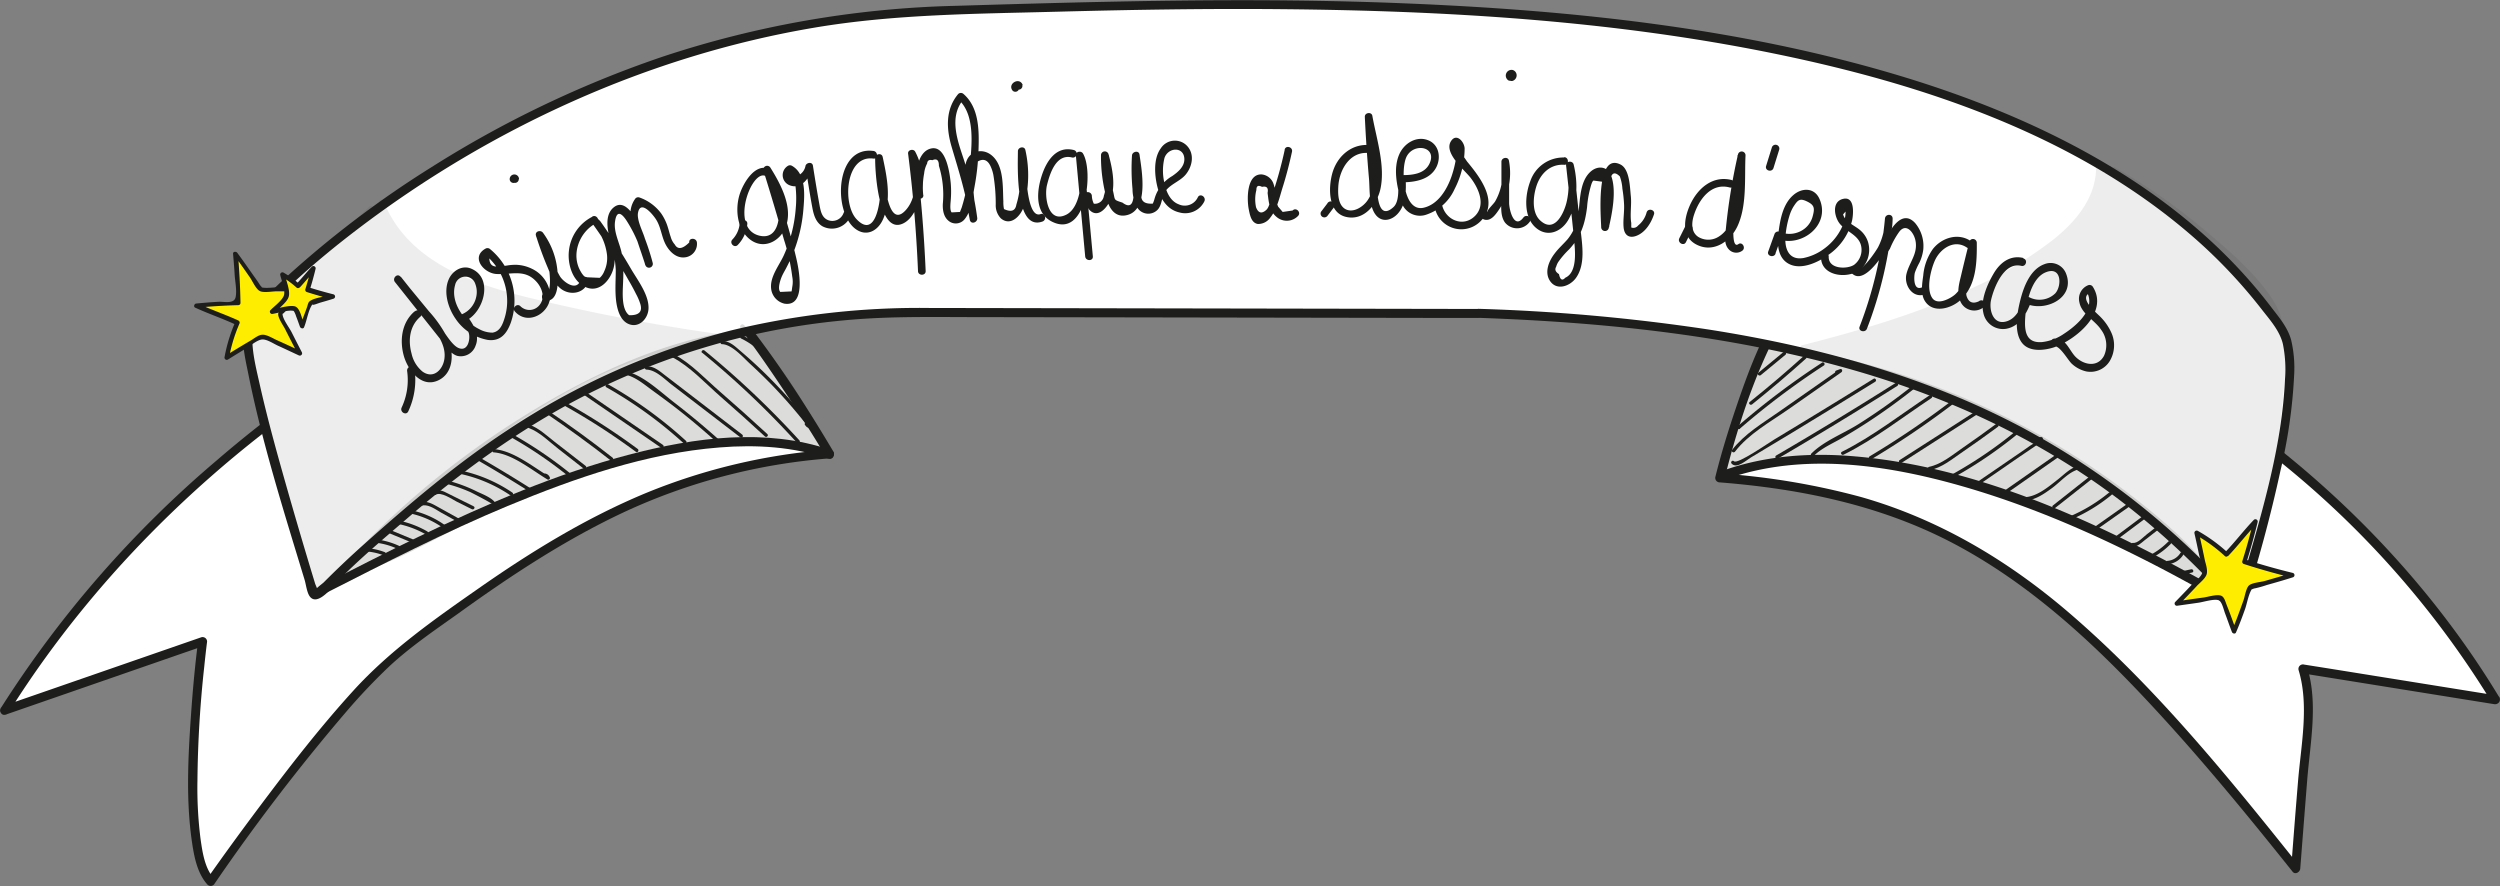 <svg id="Calque_1" data-name="Calque 1" xmlns="http://www.w3.org/2000/svg" viewBox="0 0 555.09 196.73"><rect x="0" y="0" width="555.09" height="196.73" fill="#808080" stroke="none"/><defs><style>.cls-1{fill:#fff;}.cls-2{fill:#1d1d1b;}.cls-3{opacity:0.08;}.cls-4{opacity:0.16;}.cls-5{fill:#ffed00;}</style></defs><title>bandeauaccueil</title><path class="cls-1" d="M1156.68,629.57c45.74-73.3,135-113.68,151.79-99.1,13.23,11.53,31.39,42.21,31.39,42.21-36.58,2.84-61.14,17.93-94.75,43.32-14.41,10.88-42.66,51.57-42.66,51.57-7.65-8.09-1.79-53.24-1.79-53.24Z" transform="translate(-1155.66 -471.84)"/><path class="cls-2" d="M1157.54,630.08c21.48-34.29,52.63-62.9,87.72-82.9,12.7-7.24,26.29-13.74,40.6-17.08a46.43,46.43,0,0,1,14.65-1.47c4.48.41,7.17,2.26,10.29,5.43,7.25,7.39,13.26,16,19,24.61,3.18,4.76,6.29,9.59,9.21,14.52l.86-1.51a133.59,133.59,0,0,0-40.69,9.59c-13.25,5.49-25.51,13-37.26,21.22-9.94,6.94-19.75,13.82-27.92,22.83-7.27,8-13.94,16.6-20.43,25.25-4.08,5.43-8.09,10.92-12,16.49l1.57-.2c-2-2.21-2.52-5.75-2.93-8.59a89.52,89.52,0,0,1-.71-13.1,251.61,251.61,0,0,1,1.51-25.29c.19-1.85.39-3.7.63-5.55a1,1,0,0,0-1.26-1l-38.47,13.34-5.52,1.91c-1.2.42-.69,2.35.54,1.93l38.46-13.34,5.52-1.91-1.27-1c-.7,5.41-1.19,10.86-1.57,16.31-.64,9.24-1.14,18.74.18,28,.48,3.31,1.15,7.12,3.48,9.69a1,1,0,0,0,1.57-.21,447.7,447.7,0,0,1,29.09-38,133.62,133.62,0,0,1,9.68-10.23c4.66-4.34,10.05-8,15.21-11.67,11.7-8.44,23.82-16.45,36.92-22.59a132.27,132.27,0,0,1,45.64-11.94,1,1,0,0,0,.87-1.5c-7.32-12.35-15.38-24.58-24.77-35.44-3.36-3.89-6.86-8.28-12-9.57-4.3-1.07-8.88-.7-13.21,0-13.94,2.13-27.39,8.15-39.77,14.67a256.23,256.23,0,0,0-47.34,32.42,242.2,242.2,0,0,0-47.77,54.85C1155.13,630.16,1156.86,631.17,1157.54,630.08Z" transform="translate(-1155.66 -471.84)"/><path class="cls-1" d="M1709.73,627.16c-43.39-72.13-129.25-103.5-149.82-94.78-12.45,5.27-22.4,45.56-22.4,45.56,52.42,4.07,77.57,23.65,127.86,86.74,0,0,1.82-24,2.57-31.42a35.55,35.55,0,0,0-1-12.92Z" transform="translate(-1155.66 -471.84)"/><path class="cls-2" d="M1710.59,626.66c-21.41-35.43-54.23-63.88-91.36-81.92-13-6.33-27-11.81-41.38-14a46.52,46.52,0,0,0-14.13-.41c-5.06.79-8.48,3.66-11.42,7.79-5.18,7.28-8.42,16.06-11.26,24.47-1.69,5-3.23,10-4.5,15.1a1,1,0,0,0,1,1.26c18,1.42,35.75,5.08,51.81,13.53,17.52,9.22,32.11,23,45.42,37.48,10.47,11.38,20.29,23.35,29.93,35.43.59.75,1.65.07,1.7-.7q.77-9.95,1.56-19.87c.66-8.06,2.42-16.83,0-24.73l-1.23,1.23,37.31,6,5.44.87c1.25.2,1.8-1.73.53-1.93l-37.32-6-5.43-.86a1,1,0,0,0-1.23,1.23c2.39,7.85.52,16.75-.13,24.77q-.8,9.64-1.52,19.3l1.71-.71c-15.77-19.77-32-39.81-51.26-56.29-13.54-11.57-28.83-20.64-46-25.52a160.83,160.83,0,0,0-31.28-5.22l1,1.27c2.85-11.49,6.63-23.22,12.24-33.66,2.57-4.78,5.86-10.41,11.46-11.88,4.16-1.09,8.68-.81,12.91-.31,13.61,1.6,26.94,6.59,39.31,12.29A225.81,225.81,0,0,1,1661.47,574a207.09,207.09,0,0,1,47.4,53.69A1,1,0,0,0,1710.59,626.66Z" transform="translate(-1155.66 -471.84)"/><path class="cls-1" d="M1484,541.41c85.28,3,133,24.08,168.81,65,0,0,16.66-51.07,9.51-61.52-55.36-80.8-214.63-73.16-297.48-70.75s-140.39,54-152.12,67c0,0-3.58.23-1.09,12.88,3,15.18,13.65,49.66,13.65,49.66.85,1.06,3.56-3,8.78-7.55,19.89-17.51,57.69-55,125.14-55Z" transform="translate(-1155.66 -471.84)"/><path class="cls-2" d="M1484,542.41c28.18,1,56.56,3.91,83.72,11.76,21.09,6.11,41.19,15.46,58.7,28.79a177.12,177.12,0,0,1,25.69,24.19,1,1,0,0,0,1.67-.44,312.4,312.4,0,0,0,8.26-30.52,115.79,115.79,0,0,0,3-21,27.15,27.15,0,0,0-.66-7.84c-.75-2.81-2.72-5.07-4.45-7.34-20.23-26.53-51.32-42-82.66-51.41-35.36-10.61-72.58-14.49-109.34-16-33.44-1.4-66.88-.46-100.32.54a223.32,223.32,0,0,0-64.86,11.3A240.17,240.17,0,0,0,1251.4,509a225.06,225.06,0,0,0-32.06,24.25q-2.37,2.17-4.64,4.45c-.54.55-1.08,1.1-1.61,1.67a8.06,8.06,0,0,0-.69.74c-.58.76.72-.3,0,.16-4.42,2.82-2.46,10.3-1.62,14.52,3.1,15.47,7.93,30.69,12.51,45.78.31,1,.49,2.8,1.15,3.7,1.8,2.43,5.44-2.61,6.48-3.66,4.75-4.82,10-9.23,15.14-13.65,11.92-10.29,24.67-19.6,38.67-26.88a158.57,158.57,0,0,1,60.15-17.27c8.68-.72,17.38-.58,26.08-.56l36.07.06,72.66.13H1484a1,1,0,0,0,0-2l-54.18-.1-67.89-.12a176.76,176.76,0,0,0-44,5,163.78,163.78,0,0,0-49.64,22.16c-11.37,7.49-21.7,16.29-31.84,25.34-3.06,2.72-6,5.51-8.91,8.43-.26.26-1.72,1.32-1.82,1.66s.36.82.47.43-.45-1.44-.57-1.84q-3-9.84-5.83-19.72c-2.34-8.2-4.66-16.42-6.52-24.74-.89-4-2.09-8.48-1.36-12.61a4.51,4.51,0,0,1,.82-2.05c0-.06.28-.23.14-.11,0,0,.07,0,.1,0-.45.34.24-.08.36-.18a45,45,0,0,0,3.32-3.44c1.5-1.49,3-2.93,4.59-4.35,4.37-4,8.94-7.76,13.64-11.34,29.69-22.63,64.79-38.67,101.67-44.89,17.8-3,35.87-3.05,53.87-3.53,16.64-.44,33.28-.72,49.92-.56,36.53.34,73.32,2.51,109.17,9.84,32.76,6.69,66.39,17.88,92.19,39.93a114.7,114.7,0,0,1,16,16.7c1.84,2.38,4.09,4.82,4.83,7.81a28.13,28.13,0,0,1,.48,7.88c-.62,14.07-4.68,28.19-8.6,41.64-.83,2.85-1.68,5.69-2.6,8.51l1.67-.44a171.88,171.88,0,0,0-49.2-39.18C1582.77,555.24,1559,548.75,1535,545a427.15,427.15,0,0,0-51-4.59C1482.74,540.36,1482.74,542.36,1484,542.41Z" transform="translate(-1155.66 -471.84)"/><path class="cls-2" d="M1227.81,603.63c13.36-6.8,26.71-13.67,40.56-19.44,15-6.23,30.79-11.73,47.05-13,8.15-.66,16.4-.17,24.18,2.49,1.22.42,1.74-1.51.53-1.92-14.39-4.93-30.28-2.79-44.67,1-16.25,4.26-31.8,11-46.9,18.28-7.31,3.52-14.53,7.24-21.76,10.92-1.15.59-.14,2.31,1,1.73Z" transform="translate(-1155.66 -471.84)"/><path class="cls-2" d="M1539.54,578c16.61-5.67,34.92-3,51.42,1.69,15.81,4.5,30.94,11.19,45.46,18.82,5,2.64,10,5.42,14.88,8.24a1,1,0,0,0,1-1.73c-26.06-14.89-54.54-29.27-84.89-31.86-9.55-.81-19.3-.2-28.41,2.91-1.21.41-.69,2.34.53,1.93Z" transform="translate(-1155.66 -471.84)"/><path class="cls-2" d="M1236.28,594.24a14,14,0,0,1,4.61.92c.45.17.64-.56.19-.73a14.83,14.83,0,0,0-4.8-.94.38.38,0,0,0,0,.75Z" transform="translate(-1155.66 -471.84)"/><path class="cls-2" d="M1239.1,592.34a15.68,15.68,0,0,1,4.89,1.4c.43.21.81-.44.38-.65a17,17,0,0,0-5.27-1.5c-.48-.05-.47.7,0,.75Z" transform="translate(-1155.66 -471.84)"/><path class="cls-2" d="M1241.19,589.87l6,2.47c.45.19.64-.54.2-.72l-5.95-2.47c-.45-.19-.64.54-.2.72Z" transform="translate(-1155.66 -471.84)"/><path class="cls-2" d="M1244.33,588.23a21.08,21.08,0,0,1,5.83,2.24.37.37,0,0,0,.37-.64,21.49,21.49,0,0,0-6-2.33c-.47-.1-.67.62-.2.73Z" transform="translate(-1155.66 -471.84)"/><path class="cls-2" d="M1246.87,585.87a19.83,19.83,0,0,1,7,3.07c.4.28.78-.37.38-.64a20.22,20.22,0,0,0-7.19-3.15c-.47-.11-.67.62-.2.72Z" transform="translate(-1155.66 -471.84)"/><path class="cls-2" d="M1249.15,584.14c1.58-.48,3.25.84,4.55,1.57l3.38,1.87a.37.37,0,0,0,.37-.65l-4.93-2.74c-1.16-.64-2.24-1.18-3.57-.77-.46.14-.26.87.2.72Z" transform="translate(-1155.66 -471.84)"/><path class="cls-2" d="M1252.42,581.69c1.12-.73,3.62,1,4.62,1.52l3.41,1.7c.43.21.81-.43.38-.65-1.9-.94-3.78-1.9-5.68-2.83-1-.51-2-1.08-3.11-.39-.4.26,0,.91.38.65Z" transform="translate(-1155.66 -471.84)"/><path class="cls-2" d="M1254.05,579.09a33.11,33.11,0,0,1,6,2c.51.23,5.62,2.88,5.5,3.11.23-.43-.42-.81-.64-.38l-.07.12a.38.38,0,0,0,.13.51.52.52,0,0,0,.65.11.39.39,0,0,0,.26-.46c-.23-1.53-3.22-2.57-4.42-3.17a32.79,32.79,0,0,0-7.19-2.57c-.47-.11-.67.61-.2.72Z" transform="translate(-1155.66 -471.84)"/><path class="cls-2" d="M1256.85,576.86a31.82,31.82,0,0,1,12.19,5c.4.27.77-.38.38-.65a32.43,32.43,0,0,0-12.37-5.07c-.47-.09-.67.64-.2.72Z" transform="translate(-1155.66 -471.84)"/><path class="cls-2" d="M1261.33,573.81q6.3,3.62,12.42,7.52l.19-.7-.76.06c-.48,0-.48.78,0,.75l.76-.06a.37.37,0,0,0,.19-.69q-6.14-3.91-12.43-7.53a.37.37,0,0,0-.37.65Z" transform="translate(-1155.66 -471.84)"/><path class="cls-2" d="M1265.36,572.29c4.11.36,8.37,3.92,11.84,6a.37.37,0,0,0,.51-.51,1.32,1.32,0,0,0-1.38-.81.38.38,0,0,0,0,.75l.74.44.51-.52c-3.69-2.19-7.83-5.69-12.22-6.08-.48,0-.48.71,0,.75Z" transform="translate(-1155.66 -471.84)"/><path class="cls-2" d="M1268.35,568.49a92.22,92.22,0,0,1,13.4,9c.38.3.91-.23.54-.53a93.78,93.78,0,0,0-13.57-9.11c-.42-.23-.8.42-.37.65Z" transform="translate(-1155.66 -471.84)"/><path class="cls-2" d="M1273.11,566.89c2.45.92,4.51,3.05,6.56,4.64l5.51,4.3c.37.3.91-.23.53-.53l-7-5.44c-1.71-1.34-3.37-2.92-5.42-3.69-.46-.17-.65.55-.2.72Z" transform="translate(-1155.66 -471.84)"/><path class="cls-2" d="M1276.77,563.53q7.39,5,14.39,10.47c.38.3.91-.23.53-.53q-7.08-5.57-14.54-10.58c-.41-.27-.78.37-.38.64Z" transform="translate(-1155.66 -471.84)"/><path class="cls-2" d="M1281.26,562.06a150.76,150.76,0,0,1,15.61,10.11c.39.29.77-.37.38-.65a150.67,150.67,0,0,0-15.61-10.1c-.42-.24-.8.41-.38.64Z" transform="translate(-1155.66 -471.84)"/><path class="cls-2" d="M1284.87,559.2l17.6,12.07c.4.27.77-.38.38-.65l-17.6-12.07c-.4-.27-.78.38-.38.65Z" transform="translate(-1155.66 -471.84)"/><path class="cls-2" d="M1290.26,557.81a94.26,94.26,0,0,1,17.18,12.44c.36.32.89-.2.53-.53a94.79,94.79,0,0,0-17.33-12.56.38.38,0,0,0-.38.65Z" transform="translate(-1155.66 -471.84)"/><path class="cls-2" d="M1294.67,555.06c2.1.53,3.85,2,5.58,3.27s3.61,2.63,5.38,4c3.1,2.41,6.11,4.94,9,7.55.36.32.9-.21.53-.53q-4.77-4.26-9.84-8.17c-3.08-2.37-6.68-5.88-10.49-6.86a.38.38,0,0,0-.2.73Z" transform="translate(-1155.66 -471.84)"/><path class="cls-2" d="M1299.13,553.91c2.09,0,4.09,2.12,5.62,3.3l5.11,3.92,10.2,7.83c.39.3.76-.35.38-.64l-11.77-9.05c-1.84-1.41-3.66-2.82-5.5-4.22-1.28-1-2.38-1.91-4-1.89a.38.38,0,0,0,0,.75Z" transform="translate(-1155.66 -471.84)"/><path class="cls-2" d="M1304.94,551.17c3.89,2,7.37,5.82,10.67,8.7s6.64,5.87,9.89,8.88c.36.33.89-.2.54-.53q-5.24-4.83-10.62-9.51c-3.15-2.73-6.39-6.24-10.1-8.19-.42-.22-.8.43-.38.65Z" transform="translate(-1155.66 -471.84)"/><path class="cls-2" d="M1311.56,550.15a195.63,195.63,0,0,1,21.06,20c.33.35.86-.18.53-.54a196.53,196.53,0,0,0-21.06-19.94c-.37-.3-.9.22-.53.53Z" transform="translate(-1155.66 -471.84)"/><path class="cls-2" d="M1316,548.26c2.21.08,4.71,3,6.27,4.43s3.18,3,4.7,4.55a115.75,115.75,0,0,1,8.28,9.56l.36-.63-.57-.36c-.28-.38-.93,0-.64.38s.37.54,1,.71a.38.38,0,0,0,.37-.63,113.12,113.12,0,0,0-10.13-11.41q-2.65-2.6-5.47-5c-1.29-1.09-2.42-2.28-4.18-2.34-.48,0-.48.73,0,.75Z" transform="translate(-1155.66 -471.84)"/><path class="cls-2" d="M1320.21,547a16.18,16.18,0,0,1,4.17,2.88c.35.33.88-.2.53-.53a16.8,16.8,0,0,0-4.32-3c-.43-.2-.81.44-.38.65Z" transform="translate(-1155.66 -471.84)"/><path class="cls-2" d="M1546.61,555.14l5.5-4.54c.37-.31-.16-.84-.53-.53l-5.5,4.54c-.37.31.16.83.53.53Z" transform="translate(-1155.66 -471.84)"/><path class="cls-2" d="M1544.68,561.63q6.13-4.92,12-10.2c.36-.33-.17-.85-.53-.53q-5.85,5.28-12,10.2c-.38.3.15.83.53.53Z" transform="translate(-1155.66 -471.84)"/><path class="cls-2" d="M1542,567a170.37,170.37,0,0,1,18.61-14c.41-.26,0-.91-.37-.65a169.8,169.8,0,0,0-18.77,14.15c-.36.32.17.84.53.53Z" transform="translate(-1155.66 -471.84)"/><path class="cls-2" d="M1540.9,572.12c3-3.93,7.74-6.53,11.76-9.34l11.87-8.3c.32-.23.14-.84-.29-.69l-.87.32c-.45.16-.25.89.2.72l.87-.32-.29-.68-13.45,9.41c-3.66,2.56-7.69,4.92-10.45,8.5-.29.39.36.76.65.38Z" transform="translate(-1155.66 -471.84)"/><path class="cls-2" d="M1540.14,574.78c1.16,1.24,3.24-.74,4.26-1.35l9.25-5.56q9.22-5.6,18.39-11.28c.41-.26,0-.91-.37-.65q-7.5,4.65-15.05,9.24-3.55,2.18-7.13,4.32c-1,.59-8.09,5.53-8.82,4.75-.34-.35-.87.18-.53.53Z" transform="translate(-1155.66 -471.84)"/><path class="cls-2" d="M1550.41,573.67q13.39-7.84,26.53-16.15c.4-.26,0-.91-.38-.65Q1563.44,565.17,1550,573a.38.38,0,0,0,.38.65Z" transform="translate(-1155.66 -471.84)"/><path class="cls-2" d="M1558.33,573.12c1.78-1.8,4.27-2.82,6.43-4.08q2.79-1.62,5.5-3.38c3.64-2.37,7.15-4.92,10.54-7.61.38-.3-.15-.83-.53-.53a132.93,132.93,0,0,1-11.94,8.48c-3.39,2.14-7.71,3.74-10.53,6.59a.38.38,0,0,0,.53.53Z" transform="translate(-1155.66 -471.84)"/><path class="cls-2" d="M1565,572.8c6.85-3.4,13.14-8.35,19.5-12.56.41-.26,0-.91-.37-.65-6.37,4.21-12.66,9.16-19.5,12.56-.44.21-.06.86.37.65Z" transform="translate(-1155.66 -471.84)"/><path class="cls-2" d="M1571.14,573.83a196.75,196.75,0,0,0,18.46-12.51c.26-.2.22-.73-.19-.7l-.61,0c-.48,0-.49.79,0,.75l.61,0-.19-.7a195.45,195.45,0,0,1-18.46,12.51.38.38,0,0,0,.38.65Z" transform="translate(-1155.66 -471.84)"/><path class="cls-2" d="M1577.83,574.64l17-10.91c.41-.26,0-.91-.38-.64l-17,10.9c-.4.26,0,.91.38.65Z" transform="translate(-1155.66 -471.84)"/><path class="cls-2" d="M1584.21,576.21c2.59-.55,4.71-2.3,6.85-3.77q4.15-2.84,8.2-5.83c.39-.28,0-.93-.38-.64q-3.66,2.7-7.4,5.29c-2.29,1.57-4.7,3.64-7.47,4.23-.47.1-.27.83.2.72Z" transform="translate(-1155.66 -471.84)"/><path class="cls-2" d="M1589.67,577.72a96.4,96.4,0,0,0,14.89-10.28c.37-.31-.16-.83-.53-.53a94.84,94.84,0,0,1-14.74,10.16.38.38,0,0,0,.38.65Z" transform="translate(-1155.66 -471.84)"/><path class="cls-2" d="M1595.32,579.29l8.7-6,4-2.71c.52-.36,1.1-.58,1.22-1.22a.37.37,0,0,0-.26-.46l-.2,0c-.19,0-.43,0-.46.26l0,.15c-.07.47.65.67.73.2,0,0-1.93.84-2.17,1-.55.33-1.06.72-1.58,1.08l-3.56,2.44-6.73,4.61c-.39.27,0,.92.38.65Z" transform="translate(-1155.66 -471.84)"/><path class="cls-2" d="M1601.55,581.13l11.23-7.85c.4-.28,0-.93-.38-.65l-11.23,7.85c-.39.28,0,.93.38.65Z" transform="translate(-1155.66 -471.84)"/><path class="cls-2" d="M1605.06,583c2.33,0,4.4-1.46,6.21-2.78s3.65-3.52,5.78-4.12a.37.37,0,0,0-.2-.72c-1.57.44-2.95,1.88-4.2,2.86-2.13,1.66-4.74,3.95-7.59,4a.38.38,0,0,0,0,.75Z" transform="translate(-1155.66 -471.84)"/><path class="cls-2" d="M1612,584.61l8.59-6.78c.38-.3-.15-.82-.53-.53l-8.59,6.78c-.38.3.16.83.53.53Z" transform="translate(-1155.66 -471.84)"/><path class="cls-2" d="M1615.63,587.14a36.74,36.74,0,0,0,8.86-5.41c.38-.3-.16-.83-.53-.53a35.72,35.72,0,0,1-8.71,5.29c-.44.19-.06.84.38.65Z" transform="translate(-1155.66 -471.84)"/><path class="cls-2" d="M1621.16,589.45l7.31-5.15c.4-.28,0-.93-.37-.65l-7.31,5.15c-.4.28,0,.93.37.65Z" transform="translate(-1155.66 -471.84)"/><path class="cls-2" d="M1625.06,592.15l6.68-5c.39-.28,0-.93-.37-.65l-6.69,5c-.38.29,0,.94.38.65Z" transform="translate(-1155.66 -471.84)"/><path class="cls-2" d="M1629.27,593.13c1,.14,1.83-.75,2.57-1.33l3.45-2.69c.38-.29-.15-.82-.53-.53l-2.41,1.88c-.78.6-2.06,2.06-3.08,1.92-.47-.06-.47.69,0,.75Z" transform="translate(-1155.66 -471.84)"/><path class="cls-2" d="M1633.77,595.55a16.76,16.76,0,0,0,3.84-2.91c.34-.35-.19-.88-.53-.53a16.26,16.26,0,0,1-3.69,2.8c-.42.23,0,.88.38.64Z" transform="translate(-1155.66 -471.84)"/><path class="cls-2" d="M1637,597.11a4.48,4.48,0,0,0,3.44-2.12c.25-.41-.39-.79-.65-.38a3.68,3.68,0,0,1-2.79,1.75c-.47,0-.48.79,0,.75Z" transform="translate(-1155.66 -471.84)"/><path class="cls-2" d="M1640.83,599.29l1.56-.33c.47-.1.27-.82-.2-.72l-1.56.33c-.48.1-.28.82.2.72Z" transform="translate(-1155.66 -471.84)"/><g class="cls-3"><path class="cls-2" d="M1240.34,516.67c2.44,6.62,7.9,11.79,14.08,15.2s13.08,5.26,19.94,6.9q21,5,42.34,7.94c-18,1.86-34.83,10.18-49.6,20.66s-27.8,23.18-41.4,35.14A369.16,369.16,0,0,1,1212,548.85a10.37,10.37,0,0,1-.09-4.73,10.53,10.53,0,0,1,3.22-4.34q11.46-10.86,22.94-21.68" transform="translate(-1155.66 -471.84)"/><path class="cls-2" d="M1239.85,516.8c4.77,12.28,17.31,18,29.24,21.16a386.45,386.45,0,0,0,47.48,9.23l.13-1c-37.36,4.08-64.62,32.4-91.36,55.94l.84.22a373.19,373.19,0,0,1-12.24-45.67c-.37-1.88-.74-3.75-1.08-5.63-.4-2.15-1.16-4.67-.52-6.82.6-2,2.36-3.42,3.81-4.8l4.3-4.07,17.93-16.93c.46-.44-.24-1.15-.71-.71L1218.31,536c-2.24,2.12-5.41,4.31-6.66,7.23s0,6.9.6,10a371.6,371.6,0,0,0,13,49.43.5.5,0,0,0,.83.22c26.5-23.34,53.6-51.6,90.65-55.65.51-.05.74-.9.13-1a430.57,430.57,0,0,1-44-8.35c-12.62-3.11-26.84-8.17-32-21.35-.23-.59-1.2-.33-1,.27Z" transform="translate(-1155.66 -471.84)"/></g><g class="cls-3"><path class="cls-2" d="M1621.57,509.17c.1,7.73-6.19,14-12.54,18.38-15.77,10.94-34.5,16.69-53.1,21.43a173.35,173.35,0,0,1,96.94,55.89,204.89,204.89,0,0,0,9.77-52.15,27.76,27.76,0,0,0-.68-9.67c-1.23-4-4.08-7.31-7-10.33a133.23,133.23,0,0,0-30-23.27" transform="translate(-1155.66 -471.84)"/><path class="cls-2" d="M1621.07,509.17c-.09,6.6-4.46,11.79-9.35,15.75a87.21,87.21,0,0,1-17.23,10.45c-12.3,5.94-25.5,9.76-38.69,13.13a.51.51,0,0,0,0,1,172.33,172.33,0,0,1,96.72,55.75.5.5,0,0,0,.83-.22,206.68,206.68,0,0,0,9.35-46.12c.6-7,1.55-14.38-2.47-20.59-3.72-5.76-9.4-10.6-14.6-15A136.56,136.56,0,0,0,1625.25,509a.5.5,0,0,0-.51.87,134.45,134.45,0,0,1,22.19,15.85c6.8,6,15,12.8,15.31,22.55.32,9.53-1.27,19.48-2.93,28.83a207.12,207.12,0,0,1-6.92,27.63l.83-.22a174.44,174.44,0,0,0-72.42-49.23,170.87,170.87,0,0,0-24.74-6.79v1c14.12-3.61,28.24-7.75,41.27-14.39,10-5.08,24.57-13,24.74-25.91a.5.5,0,0,0-1,0Z" transform="translate(-1155.66 -471.84)"/></g><g class="cls-4"><path class="cls-2" d="M1322.36,545.31c-13.83,1.41-27,6.6-39.31,13.12a188,188,0,0,0-52.62,41.45c7.38-1.52,14.2-4.93,20.9-8.36,13.76-7,27.51-14.4,42.35-18.72s31.1-5.46,45.59-.06a92,92,0,0,0-18.78-28.37" transform="translate(-1155.66 -471.84)"/><path class="cls-2" d="M1322.36,544.81c-18.42,2-35.61,10.15-51.15,19.88a190,190,0,0,0-41.13,34.84.5.5,0,0,0,.48.83c9-1.94,17.06-6.37,25.15-10.53A297.26,297.26,0,0,1,1282.87,577c17.81-7,37.82-10.52,56.27-3.82.46.17.71-.37.56-.73A94,94,0,0,0,1320.84,544c-.44-.46-1.15.24-.7.71a93.65,93.65,0,0,1,18.7,28.26l.56-.73c-29.2-10.62-58.93,3.72-84.6,16.92-7.89,4.05-15.77,8.33-24.5,10.22l.48.83A189.14,189.14,0,0,1,1271,566c15.56-9.85,32.86-18.21,51.37-20.2.63-.07.64-1.07,0-1Z" transform="translate(-1155.66 -471.84)"/></g><g class="cls-4"><path class="cls-2" d="M1547.66,549.13a127.88,127.88,0,0,0-9.74,28.11c4.17-3.24,9.81-3.7,15.09-3.8a146.49,146.49,0,0,1,33.24,2.95c22.44,4.79,43.06,15.71,62.73,27.54-3-6.34-8.13-11.4-13.44-16a168.93,168.93,0,0,0-88.22-39.3,217.84,217.84,0,0,0-8.58,24.57" transform="translate(-1155.66 -471.84)"/><path class="cls-2" d="M1547.22,548.87a133.2,133.2,0,0,0-9.78,28.24c-.09.38.36.84.73.57,3.88-2.84,8.55-3.52,13.25-3.7a146.38,146.38,0,0,1,15,.24,133.74,133.74,0,0,1,30.1,5.32c18.56,5.57,35.7,14.89,52.25,24.82.45.27.89-.26.68-.69-3.45-7-9.18-12.44-15.11-17.42a167.46,167.46,0,0,0-18.7-13.61,169.26,169.26,0,0,0-68.28-24.48.49.49,0,0,0-.48.37,226.64,226.64,0,0,0-8.58,24.56.5.5,0,0,0,1,.27c1.42-5,3-9.85,4.73-14.68.88-2.42,1.79-4.82,2.75-7.21.6-1.47.64-2.11,2.56-2.05a29.32,29.32,0,0,1,3.72.57,168.46,168.46,0,0,1,73.84,31.58c8.24,6.2,17.1,13.16,21.73,22.61l.68-.69c-13.33-8-27-15.56-41.54-21.16a140.77,140.77,0,0,0-47-9.37c-7.55-.19-16.56-.85-23,3.85l.73.57a131.29,131.29,0,0,1,9.69-28c.27-.58-.59-1.09-.87-.51Z" transform="translate(-1155.66 -471.84)"/></g><path class="cls-5" d="M1208.33,543.39c-2.54-1.22-6.48-2.55-9-3.77,3.07-.31,6.15-.49,9.23-.56-.06-3.67-.25-7.34-.59-11,1.4,1.85,5.54,7.87,5.54,7.87s7.6,0,10.45.27c-1.81,1.46-6,4.82-6,5.15s3,6.22,4.35,8.88c-2.25-1.06-7.81-3.69-8.39-3.64s-5.73,3.25-7.9,4.59c0,0,1.27-5.7,2.39-7.8" transform="translate(-1155.66 -471.84)"/><path class="cls-2" d="M1208.58,543c-3-1.37-6.07-2.4-9-3.77l-.25.93c3.07-.29,6.14-.48,9.23-.56a.51.51,0,0,0,.5-.5c-.07-3.67-.26-7.33-.59-11l-.93.25c1.24,1.67,2.43,3.39,3.62,5.1.53.76,1.29,2.53,2.16,3s2.84.06,3.77.08c2.29,0,4.59,0,6.87.24l-.35-.85c-1.52,1.22-3,2.44-4.53,3.71-.59.51-1.6,1.09-1.65,1.93s1,2.39,1.42,3.13c1,2,2,3.91,3,5.86l.69-.69c-1.78-.84-3.56-1.67-5.36-2.47-.86-.38-2.29-1.29-3.28-1.23s-2,1-2.82,1.43c-1.79,1.05-3.56,2.14-5.33,3.22l.74.57a35.05,35.05,0,0,1,2.33-7.67c.29-.58-.58-1.09-.86-.51a35.71,35.71,0,0,0-2.44,7.91.51.51,0,0,0,.74.57q2-1.25,4-2.46c.93-.55,2.45-1.88,3.55-2s2.68,1,3.64,1.41c1.53.69,3,1.4,4.54,2.11a.51.51,0,0,0,.69-.69q-1.15-2.22-2.28-4.46c-.48-.95-2-2.95-2-4,0-.17.1,0,.45-.44a11.59,11.59,0,0,1,1.5-1.29c1.29-1.08,2.6-2.13,3.91-3.18.37-.3,0-.83-.36-.86-2-.17-4-.2-6-.23-1.22,0-3.24.37-4.41,0,.66.23.12-.1-.17-.57-.51-.83-1.12-1.62-1.68-2.43-1.09-1.55-2.17-3.11-3.3-4.62-.26-.35-1-.3-.93.25.13,1.52.26,3,.35,4.57s.54,3.58.21,5.05-2.32,1-3.63,1c-1.69.09-3.38.23-5.07.39-.44,0-.75.7-.25.93,3,1.38,6.07,2.4,9,3.78.58.27,1.09-.6.5-.87Z" transform="translate(-1155.66 -471.84)"/><path class="cls-5" d="M1650,595c2-2,4.52-5.3,6.5-7.31-.7,3-1.53,6-2.46,8.9,3.48,1.14,7,2.15,10.58,3-2.2.73-9.24,2.69-9.24,2.69s-2.47,7.19-3.65,9.8c-.79-2.19-2.61-7.23-2.91-7.4s-6.84.8-9.8,1.23c1.73-1.77,6-6.18,6.16-6.75s-1.22-6.47-1.77-8.95c0,0,5,3,6.59,4.78" transform="translate(-1155.66 -471.84)"/><path class="cls-2" d="M1650.33,595.35c2.27-2.36,4.24-5,6.51-7.32l-.84-.49q-1.08,4.5-2.47,8.91a.52.52,0,0,0,.35.62q5.25,1.7,10.59,3v-1c-2,.64-4,1.2-6,1.78-.87.24-2.81.37-3.47,1s-.91,2.47-1.22,3.33c-.79,2.2-1.57,4.42-2.51,6.57l.91.12c-.69-1.92-1.37-3.85-2.13-5.74-.26-.65-.49-1.7-1.17-2-.92-.42-3,.26-4,.39-2,.26-4,.56-6,.85l.48.84c1.37-1.41,2.75-2.82,4.08-4.27.64-.69,2-1.72,2.21-2.71s-.28-2.28-.46-3.13c-.4-2-.86-4.06-1.31-6.09l-.74.57a34.33,34.33,0,0,1,6.5,4.71.5.5,0,0,0,.7-.71,35.68,35.68,0,0,0-6.69-4.87.51.51,0,0,0-.74.57q.52,2.31,1,4.62c.21,1,1,3.07.75,4.07s-1.9,2.22-2.56,2.92c-1.14,1.22-2.3,2.41-3.46,3.61a.5.5,0,0,0,.48.83l4.65-.66c1-.13,3.53-.93,4.51-.55.73.29,1.09,2,1.4,2.85.53,1.39,1,2.79,1.54,4.18.13.36.72.55.91.12.74-1.69,1.38-3.42,2-5.15.47-1.31.8-3.54,1.65-4.66-.38.5,0,.08.64,0a25.87,25.87,0,0,0,2.57-.73c1.91-.54,3.82-1.08,5.72-1.69a.51.51,0,0,0,0-1q-5.35-1.3-10.59-3l.35.62c.92-3,1.75-5.91,2.47-8.91a.51.51,0,0,0-.84-.49c-2.26,2.36-4.24,5-6.5,7.32-.45.46.26,1.17.7.71Z" transform="translate(-1155.66 -471.84)"/><path class="cls-5" d="M1221.81,535.38c1-1.06,2.38-2.79,3.42-3.85-.37,1.58-.8,3.14-1.3,4.68,1.84.6,3.69,1.13,5.57,1.58-1.16.39-4.86,1.42-4.86,1.42s-1.3,3.77-1.92,5.14a34.9,34.9,0,0,0-1.53-3.88c-.14-.09-3.59.42-5.14.64a41.05,41.05,0,0,0,3.23-3.54c.06-.26-.64-3.41-.93-4.71a24,24,0,0,1,3.46,2.52" transform="translate(-1155.66 -471.84)"/><path class="cls-2" d="M1222.17,535.73c1.17-1.25,2.24-2.6,3.41-3.84l-.83-.49c-.39,1.58-.82,3.13-1.3,4.68a.51.51,0,0,0,.35.61q2.76.88,5.56,1.59v-1c-1.36.44-3.92.6-5,1.5-.31.26-.42,1-.54,1.29-.47,1.34-1,2.69-1.51,4l.91.12c-.37-1-.8-3.67-1.87-4.24s-4.37.5-5.42.65l.49.84c.95-1,3-2.42,3.36-3.77s-.64-3.68-.93-5l-.73.56a19.75,19.75,0,0,1,3.36,2.44c.46.45,1.17-.26.71-.71a21.26,21.26,0,0,0-3.57-2.59.5.5,0,0,0-.73.56c.26,1.17,1.15,3.28.83,4.43s-2.18,2.48-3,3.34a.5.5,0,0,0,.49.83c1.24-.18,3.61-1,4.77-.62.36.12-.49-.52,0,.14a4.72,4.72,0,0,1,.42,1c.3.77.58,1.56.86,2.34.13.35.73.55.91.12.65-1.51.95-4,1.95-5.2-.44.56,1.24-.16,1.67-.28,1-.28,1.91-.55,2.86-.85a.51.51,0,0,0,0-1c-1.87-.47-3.72-1-5.56-1.58l.35.61c.48-1.54.91-3.1,1.29-4.67a.5.5,0,0,0-.83-.49c-1.18,1.25-2.24,2.6-3.42,3.84-.44.47.26,1.18.71.71Z" transform="translate(-1155.66 -471.84)"/><path class="cls-2" d="M1246.31,563.18a16.49,16.49,0,0,0,1.39-9.39c-.15-1.08-1.79-.62-1.64.45a14.36,14.36,0,0,1-1.22,8.09c-.46,1,1,1.85,1.47.85Z" transform="translate(-1155.66 -471.84)"/><path class="cls-2" d="M1247.69,541c-2.92,2.51-3.37,6.64-2.27,10.18,1,3.1,3.91,6.82,7.54,5.12,3.47-1.62,3.51-6.11,2.2-9.14a27.56,27.56,0,0,0-4.25-6.19l-6.34-7.7c-.7-.85-1.88.36-1.21,1.2l7.31,9.2,3.65,4.6c.79,1,1.59,2.2,2.88,2.59a3.47,3.47,0,0,0,4.06-2.28c1-2.42-.56-4.79-1.94-6.67l-.3,1.16c4-1.77,6.35-9.48,1.24-11.59-2.06-.85-4.22.55-5,2.47-1.17,2.78-.1,6.29,1.54,8.65a11,11,0,0,0,7.19,4.72c2.83.36,4.24-1.46,5.12-3.93a14.87,14.87,0,0,0-4.62-16.23.88.88,0,0,0-1-.13c-3.39,1.87-.45,5.5,2.43,5.65,3.32.16,6.32-1.19,8.93,1.8,1.16,1.33,1.89,3.43.67,5a2.84,2.84,0,0,1-4.29.37c-.75-.8-2,.4-1.2,1.2,3,3.28,8.17.1,7.79-4a7.2,7.2,0,0,0-4.11-5.56,8.62,8.62,0,0,0-3.31-.85,11.11,11.11,0,0,0-1.82.1,18.08,18.08,0,0,1-2.32.25c-1.47.18-2.11-.65-1.92-2.5l-1-.13a13.21,13.21,0,0,1,4.9,9.43,12.7,12.7,0,0,1-.49,4.5c-.42,1.38-1,3.17-2.75,3.41a6.27,6.27,0,0,1-3-.81c-3.26-1.61-6.39-5.93-5.29-9.76a2.32,2.32,0,0,1,4.5-.2,4.93,4.93,0,0,1,.18,2.87,5.37,5.37,0,0,1-3.15,3.81.85.85,0,0,0-.31,1.16,11.17,11.17,0,0,1,1.81,3c.39,1.21-.11,4.26-2.29,3.33-1.55-.66-3.27-3.82-4.28-5.09l-8.52-10.73-1.21,1.2c2.12,2.57,4.23,5.13,6.34,7.71s5.17,5.91,4.52,9.53c-.4,2.27-2.42,4.29-4.78,2.66a7.06,7.06,0,0,1-2.47-4c-.81-2.93-.47-6.14,1.92-8.2.83-.72-.38-1.91-1.2-1.2Z" transform="translate(-1155.66 -471.84)"/><path class="cls-2" d="M1276.93,538.63c2.62,0,2.62-3.66,2.57-5.56a16.9,16.9,0,0,0-3.27-9.54c-.53-.73-1.87-.33-1.56.65.76,2.39,1.6,4.73,2.57,7,.72,1.73,1.49,3.64,3,4.81,2.07,1.56,5.27,1,6-1.63a.85.85,0,0,0-1.64-.46c-.8,2.8-3.76.6-4.57-.64a17.22,17.22,0,0,1-1.31-2.74c-1-2.23-1.76-4.52-2.49-6.83l-1.55.65a15.66,15.66,0,0,1,2.66,5.68c.21.93,1.09,6.85-.49,6.87a.85.85,0,0,0,0,1.7Z" transform="translate(-1155.66 -471.84)"/><path class="cls-2" d="M1287.11,520a9.6,9.6,0,0,0-5.12,7.45c-.37,3,.78,7,3.89,8.22s5.62-2,6.13-4.84c.68-3.69-1-7.31-3.29-10.11-.6-.75-1.9.24-1.34,1a134,134,0,0,1,7.77,12.21c.59,1,1.2,2.1,1.73,3.18a12,12,0,0,1,.88,2q1,2.8-2.4,2.72c-1.89-1.38-1.38-5.67-1.34-7.71a28.06,28.06,0,0,0-.35-6.21c-.46-2.15-1.73-4.48-1.47-6.72.36-3,1.63-1.84,2.61-.31a30.92,30.92,0,0,1,1.64,2.91,33.2,33.2,0,0,1,2.46,6.86l1.64-.46-1.78-5.64c-.47-1.49-1.76-3.92-1.44-5.51.58-2.94,3.4.53,4.06,1.63.95,1.55,1.13,3.37,1.85,5s2.3,3.52,4.4,3.32a3,3,0,0,0,2.76-3.32c-.12-1.07-1.83-1.08-1.7,0q-2.23,2.22-3.22.45a4.13,4.13,0,0,1-.9-1.69c-.24-.66-.39-1.35-.6-2a11,11,0,0,0-1.5-3.18,10.23,10.23,0,0,0-4.89-3.58.85.85,0,0,0-.83.22,5.64,5.64,0,0,0-.82,5.22c.77,3.22,2,6.39,3,9.55a.85.85,0,0,0,1.64-.46c-.6-2.42-4.48-15.62-8.61-12.35-2.17,1.71-1.41,5.18-.79,7.41a25.49,25.49,0,0,1,1.2,6.55c0,2-.15,4,0,6s.71,5.36,3.19,6.09c2.15.63,3.9-1.34,4.07-3.35.25-3.12-2.43-6.52-3.91-9.07-2.12-3.66-4.42-7.2-6.87-10.64l-1.34,1a12.3,12.3,0,0,1,2.92,6.6,6.92,6.92,0,0,1-.61,3.62,3.84,3.84,0,0,1-1,1.47l-3.24-.14a4.8,4.8,0,0,1-1-1.28c-2.23-3.77-.27-8.82,3.45-10.72,1-.49.11-2-.86-1.47Z" transform="translate(-1155.66 -471.84)"/><path class="cls-2" d="M1270.9,511.61a1,1,0,0,0-2.07,0,.85.85,0,0,0,1.7,0v-.07l-.12.43,0-.05-.31.3-.21.08-.43-.12-.07-.05-.24-.6v.07a.88.88,0,0,0,.85.85.85.85,0,0,0,.85-.85Z" transform="translate(-1155.66 -471.84)"/><path class="cls-2" d="M1319.48,526.22a7.68,7.68,0,0,0,2.11-4.66c.1-1.09-1.6-1.08-1.7,0a5.84,5.84,0,0,1-1.61,3.46c-.76.79.44,2,1.2,1.2Z" transform="translate(-1155.66 -471.84)"/><path class="cls-2" d="M1326.66,509.43c-3.28-1.63-6,3.07-6.8,5.66-1,3.3-.55,7.8,2.44,10s6.51.32,7.76-2.72c1.8-4.38-1.06-9.66-3.34-13.3a.85.85,0,0,0-1.55.66q2.38,7.6,4.55,15.29a45,45,0,0,1,1.85,8.26,5.93,5.93,0,0,1,0,2.26l-.14,1-2.51.12c-.7-.69.06-2.86.41-3.61s.69-1.27,1-1.9a33.2,33.2,0,0,0,3.7-12.68c.27-3.16.7-8-2.54-9.82a.88.88,0,0,0-.86,0,2.41,2.41,0,0,0,.37,4.33c2.7,1.05,4.42-1.83,5.18-3.92h-1.64c.5,3,.94,6,1.51,9,.29,1.52.76,3.13,2.18,4a4.48,4.48,0,0,0,6.36-2.44c.37-1-1.27-1.47-1.64-.45a2.65,2.65,0,0,1-3.34,1.58c-1.47-.54-1.73-2-2-3.44-.52-2.89-1-5.8-1.45-8.69-.15-.91-1.39-.71-1.64,0a3,3,0,0,1-1.3,2q-.6,1.27-1.56.39c-.09.37.57,1.71.63,2.18a22.85,22.85,0,0,1,.06,4.82,31,31,0,0,1-2.57,10.33c-1,2.31-3.16,4.82-2.91,7.5a3.84,3.84,0,0,0,3,3.43c4.93.71,3.12-7.88,2.56-10.25-1.57-6.65-3.7-13.22-5.75-19.74l-1.56.65a26.44,26.44,0,0,1,3.17,6.66c.78,2.73.43,8.62-4,7.58-6.71-1.6-1.78-14.8,1.33-13.25,1,.48,1.84-1,.86-1.47Z" transform="translate(-1155.66 -471.84)"/><path class="cls-2" d="M1349.58,505.36c-8.3-1.12-9,13-4.25,17.09,2.54,2.14,5.24.76,6.43-2,1.87-4.35.84-9.32-.11-13.75-.21-1-1.65-.71-1.67.22-.06,2.69.7,17.54,6.41,14.43,2.35-1.28,3.58-5,3.94-7.42a13.71,13.71,0,0,0-1.46-8.41c-.37-.72-1.69-.42-1.58.43q1.65,13,2.2,26.07c0,1.09,1.75,1.09,1.7,0q-.56-13.08-2.2-26.07l-1.59.42c1.76,3.4,2.19,8.85-.52,12-3.14,3.64-4.13-2.24-4.54-4.1a30.14,30.14,0,0,1-.66-7.34l-1.67.23a38.23,38.23,0,0,1,1.08,7.36c0,2.35-1.09,10.36-5.23,6-3.19-3.33-2.51-14.31,3.72-13.47,1.08.14,1.07-1.56,0-1.7Z" transform="translate(-1155.66 -471.84)"/><path class="cls-2" d="M1360.66,515.22a16.38,16.38,0,0,1,.19-4.84,6.13,6.13,0,0,1,.67-2.25c.06-.65.45-.89,1.15-.72,1-.44,1.47,0,1.46,1.25a21.68,21.68,0,0,1,.87,8.47c-.06,1.49.22,3.14,1.64,4a2.52,2.52,0,0,0,3.28-.72c1.42-1.78,1.7-4.81,2.1-7a53.68,53.68,0,0,0,.9-8.1c.15-4.3.21-9.51-3.31-12.59a.86.86,0,0,0-1.2,0c-2.89,3.44-2.63,7.79-1.41,11.88,1.59,5.37,3.25,10.53,4,16.11l1.64-.45a48.68,48.68,0,0,1-.94-8c0-1.08-.31-2.83.09-3.84q2.58-2.31,3.81.33a8.45,8.45,0,0,1,.62,1.92,38.93,38.93,0,0,1,.53,6.55,4.19,4.19,0,0,0,1.12,3.09c2.19,1.88,4.43-.55,5.1-2.56a25.44,25.44,0,0,0,.37-12.56c-.18-1-1.66-.71-1.67.23,0,3-.72,17.86,5.48,15.6,1-.38.58-2-.45-1.64-3.43,1.25-3.35-12.09-3.33-14l-1.67.22a26.4,26.4,0,0,1,.39,7.73,18.21,18.21,0,0,1-.76,3.93c-.22,1.41-1.14,1.74-2.75,1a7.6,7.6,0,0,1-.14-1.71c-.16-3.16.17-7.9-2.55-10.18-2-1.71-5-1.1-5.74,1.57-.5,1.89-.19,4.21-.06,6.13a52.46,52.46,0,0,0,.91,6.59c.22,1.1,1.78.6,1.64-.45a71.19,71.19,0,0,0-2.93-12.81c-1.42-4.32-3.45-9.53-.1-13.52h-1.2c3.91,3.42,3,10.48,2.55,15.1a43,43,0,0,1-1.76,8.92l-.39,1-1.84.1c-.47-.41-.25-2.14-.21-2.7a22.72,22.72,0,0,0,0-3.78c-.21-2.11-1-8.33-4.26-7.73-3.74.69-3.76,7.65-3.52,10.35.09,1.09,1.79,1.1,1.7,0Z" transform="translate(-1155.66 -471.84)"/><path class="cls-2" d="M1394.11,505.16c-3.88-1-6.06,2.37-7.12,5.6-1.15,3.48-1.64,8.41,2.32,10.33,7.51,3.66,9.22-11.12,6.81-15.17-.4-.68-1.66-.45-1.58.43l2.07,22.42c.1,1.08,1.8,1.09,1.7,0l-2.07-22.42-1.59.43c1.72,2.87,1.32,10.84-2.15,12.68-4.16,2.19-5-4-4.37-6.53s2-7,5.53-6.13a.85.85,0,0,0,.45-1.64Z" transform="translate(-1155.66 -471.84)"/><path class="cls-2" d="M1396.29,515.27c.23,2.63,2.25,5.54,4.73,2.81,2.86-3.16,1.76-8.37.77-12a.85.85,0,0,0-1.67.23,34.7,34.7,0,0,0,1.48,10.38c.6,1.71,1.77,3.26,3.8,3,5.54-.72,3.77-10,3.27-13.54-.14-1-1.62-.68-1.67.22a47.75,47.75,0,0,0,.12,7.47,8.65,8.65,0,0,0,1,4,2.88,2.88,0,0,0,4.67.46c.86-1.06.79-2.53,1.44-3.68,1-1.83,3.42-2.44,4.73-4.06,1.5-1.86,2-4.65.13-6.47a3.72,3.72,0,0,0-5.68.67c-1.75,2.35-1.39,6.29-.67,8.94.66,2.43,2.18,4.71,4.76,5.3a4.74,4.74,0,0,0,5.58-2.47c.43-1-1-1.87-1.47-.86a3.2,3.2,0,0,1-4.22,1.54c-1.92-.71-2.8-2.82-3.17-4.68a11.78,11.78,0,0,1,0-5.63c.84-2.41,4.32-2.55,4.41.22.05,1.73-1.44,2.94-2.69,3.81a8.51,8.51,0,0,0-3.92,5,6.5,6.5,0,0,1-.4,1.12c-1.57.1-2.41-.37-2.54-1.43a9.48,9.48,0,0,1-.35-3.12,49.34,49.34,0,0,1,0-6.08l-1.67.23a43.35,43.35,0,0,1,.44,5.08,25,25,0,0,1,0,2.6l-.19,1.39q-.32,2.7-2.42,1.11c-1.91-.63-1.64-.47-2-2.15-.18-.78-.33-1.56-.47-2.35a42.57,42.57,0,0,1-.53-6l-1.67.23a20.41,20.41,0,0,1,1,6,9.1,9.1,0,0,1-.46,2.74,2,2,0,0,1-2.23,1.77,4.36,4.36,0,0,1-.44-1.76c-.1-1.08-1.8-1.09-1.7,0Z" transform="translate(-1155.66 -471.84)"/><path class="cls-2" d="M1382.73,490.68c-.72-1.83-3.46-.24-2.23,1.29a.85.85,0,0,0,1.2,0,.86.86,0,0,0,0-1.2c.07.08,0,.82,0,.73s0,0,0,0c-.21.13-.43,0-.64-.37a.87.87,0,0,0,1,.59.85.85,0,0,0,.6-1Z" transform="translate(-1155.66 -471.84)"/><path class="cls-2" d="M1440.92,505.08a88.36,88.36,0,0,1-2.92,10.44c-.28.83-.52,2.3-1.14,2.89-1.19,1.12-1.9.53-2.31-.54a8.4,8.4,0,0,1,.07-3.83c0-.91.38-1.15,1.26-.71q1.56-.33,1.23,1.35c.26,1.92.35,4,2,5.33a3.46,3.46,0,0,0,4.77-.23c.75-.79-.45-2-1.21-1.2l-2.21.32-1-1.17a7.22,7.22,0,0,1-.6-2.68,8.54,8.54,0,0,0-.44-2.4,3.08,3.08,0,0,0-2.61-2.08c-3.4-.16-3.31,5.6-2.88,7.75.25,1.24.55,3,2,3.25a3.26,3.26,0,0,0,2.81-1.46c1.39-1.72,2-4.32,2.62-6.38.86-2.7,1.57-5.43,2.17-8.2.23-1.07-1.4-1.52-1.64-.45Z" transform="translate(-1155.66 -471.84)"/><path class="cls-2" d="M1450.46,519.69l1.36-1.79a.85.85,0,1,0-1.46-.86l-1.37,1.8a.85.85,0,0,0,.31,1.16.87.87,0,0,0,1.16-.31Z" transform="translate(-1155.66 -471.84)"/><path class="cls-2" d="M1460.35,504.13c-4.3-.71-7.83,2.25-8.91,6.33-.83,3.15-.93,8.61,3.09,9.54s6.9-2.8,7.64-6.23c1.11-5.13-.9-11.16-1.8-16.21-.17-.95-1.71-.73-1.67.22q.32,6.86.92,13.68c.21,2.35-.08,6.22,1.59,8.2,1.39,1.64,3.49,1.08,4.8-.37,1.89-2.08,1.87-5.19,1.76-7.82l-.85.85c2.9,0,6.31-.56,7.71-3.46,1-2.11.53-4.88-1.8-5.85-2.59-1.08-5.35.6-6.44,3-1.44,3.15-.59,7.1.33,10.28a4.3,4.3,0,0,0,5.77,3.16,10.5,10.5,0,0,0,6.15-5.65,19.77,19.77,0,0,0,2.22-9c-.07-1.54-1.89-3.55-3.08-1.53-1.54,2.62,3.17,6.4,4.46,8.12,1.71,2.27,3.35,5.85,1,8.32-2.61,2.74-6.65,1-7.39-2.38-.24-1.07-1.88-.62-1.64.45a6,6,0,0,0,10,3.36c4.54-4.23.12-9.9-2.82-13.45a22.72,22.72,0,0,0-1.89-2.49c-.63,0-.43,1-.54,1.71a23.61,23.61,0,0,1-1,4.07c-1,2.91-3,6.3-6.28,7-4.54.92-5.06-8.73-3.7-11.38,1.62-3.16,6.87-2.21,5.07,1.58-1.11,2.33-3.92,2.56-6.16,2.54a.86.86,0,0,0-.85.85c.07,1.71.43,5-1,6.27-3.75,3.4-3.57-4.14-3.67-5.31q-.69-7.3-1-14.65l-1.67.23c.52,2.95,1.08,5.9,1.57,8.86.51,3.14.93,6.66-1,9.41-1,1.43-3.27,2.9-5,1.82-1.56-1-1.55-3.4-1.46-4.94.21-3.83,2.73-8.11,7.15-7.39,1.07.17,1.53-1.46.45-1.64Z" transform="translate(-1155.66 -471.84)"/><path class="cls-2" d="M1484.15,519a1.54,1.54,0,0,0,1.48,1.66c1.3.08,2.26-1.4,2.89-2.32a14.57,14.57,0,0,0,2.18-10.81c-.16-1-1.67-.72-1.67.22l0,7.77c0,1.79-.35,4.19.8,5.74a3.45,3.45,0,0,0,5.54-.26c.67-.87-.81-1.72-1.46-.86-2.07,2.72-3.16-1.73-3.17-3.24,0-.92,0-1.83,0-2.75l0-6.4-1.67.23a12.7,12.7,0,0,1-.31,5.94,12.38,12.38,0,0,1-1.1,2.6c-.36.63-1.81,1.9-1.8,2.48a.85.85,0,0,0-1.7,0Z" transform="translate(-1155.66 -471.84)"/><path class="cls-2" d="M1503,506.81a7.76,7.76,0,0,0-7.57,5.29c-1.19,3.11-1.54,7.93,1.26,10.32,2.53,2.17,5.59.93,7.14-1.68,2.16-3.65,2.22-8.4,1.23-12.4-.23-.91-1.78-.74-1.67.23.58,5.42,1.23,10.84,1.75,16.27.24,2.46.85,7.42-1.92,8.66-.68.74-1.15.48-1.41-.79-.76-.49-1-1-.62-1.66a3.71,3.71,0,0,1,.62-1.26,18.84,18.84,0,0,1,2.24-2.57c2.62-2.8,3.53-5.62,4-9.4a22.93,22.93,0,0,1,.65-4c.13-.43.4-1.69.77-1.89l2.55.34.07.92c.72,2.6-.22,6.29-.8,8.85l1.67.23c0-2,0-4,0-5.93,0-1,.06-2,.12-3,0-.56,0-4.56,2.24-2.33a9.68,9.68,0,0,1,.57,2.73,30.82,30.82,0,0,1,.37,3.45c.09,1.71-.26,3.48-.1,5.16s1.21,2.48,2.84,1.85c2-.76,3.28-2.87,3.9-4.76.35-1-1.29-1.49-1.63-.45a5.51,5.51,0,0,1-1.9,2.93,1.31,1.31,0,0,1-1.51.43c0-.33,0-.66,0-1-.32-1.87.11-4.07-.1-6s-.24-6-2.33-7c-5.59-2.74-4.28,12-4.25,13.94a.85.85,0,0,0,1.67.22c.77-3.36,1.79-8.36.52-11.72-.77-2-2.9-2.24-4.46-.91-2.46,2.1-2.38,6.16-2.77,9.07a11,11,0,0,1-2.41,6c-.92,1.07-2,2-2.85,3.14-1.34,1.71-2.45,4.37-.91,6.34s4.36.9,5.64-.92c2.09-3,1.37-7.23,1-10.61q-.77-7.22-1.55-14.41l-1.67.22a16.5,16.5,0,0,1,.08,8.14c-.66,2.6-2.77,6.86-5.88,3.89-1.86-1.78-1.52-5.26-.81-7.51.89-2.83,3.09-5,6.19-4.8,1.1.06,1.09-1.64,0-1.7Z" transform="translate(-1155.66 -471.84)"/><path class="cls-2" d="M1530,525.6l1.35-2.71c.49-1-1-1.84-1.47-.86l-1.35,2.71c-.49,1,1,1.84,1.47.86Z" transform="translate(-1155.66 -471.84)"/><path class="cls-2" d="M1540.22,511.83c-4.27-1.13-7.67,1.85-9.33,5.56-1.41,3.17-2,7.3,1.84,8.94,3.62,1.57,7.18-1,8.7-4.24,2.17-4.63,1.55-10.78,1.8-15.76a.85.85,0,0,0-1.67-.23,133.44,133.44,0,0,0-2.68,16.38c-.15,1.52-.54,3.45.61,4.7a2.24,2.24,0,0,0,3,.34c.89-.63,0-2.1-.85-1.47-1.63,1.16-1-5-1-5q.3-2.67.71-5.34c.48-3.08,1.08-6.14,1.77-9.18l-1.67-.23c-.14,2.95-.26,5.91-.44,8.86-.2,3.24-.63,7.21-3.64,9.16a4.28,4.28,0,0,1-4.6.14c-1.73-1.11-1.52-3.32-.95-5,1.12-3.39,3.81-7.08,7.87-6a.85.85,0,0,0,.45-1.64Z" transform="translate(-1155.66 -471.84)"/><path class="cls-2" d="M1549.07,504.6l-1.27,4.09c-.33,1.05,1.31,1.5,1.64.45l1.27-4.08a.85.85,0,0,0-1.64-.46Z" transform="translate(-1155.66 -471.84)"/><path class="cls-2" d="M1549.88,528.1l1.38-3.84-1,.6c5.31,2.1,12-3.06,9.37-8.9-1.14-2.5-3.87-2.47-5.78-.81-2.34,2-2.94,5.47-3.31,8.4-.32,2.54-.17,5.77,2.56,7s6.39-.53,8.66-2.21a12.91,12.91,0,0,0,5.13-7.54c.31-1.46.64-5.43-2-4.8s-1.92,4.14-.66,5.6c1.63,1.89,4.58,2.56,4.75,5.46a4.14,4.14,0,0,1-1.66,3.59c-1.53,1-5.73,1-5.62-1.85,0-1.1-1.66-1.09-1.7,0-.18,4.69,6.83,5.22,9.32,2.32a6,6,0,0,0,1.12-5.51,5.65,5.65,0,0,0-1.65-2.56c-1.19-1.11-3.48-1.89-3.89-3.61l.54-.63a7.53,7.53,0,0,1-.24,1.89,9.77,9.77,0,0,1-1,2.43,12.36,12.36,0,0,1-3.61,4,11.42,11.42,0,0,1-4.5,2c-3.28.56-4.18-2.13-4-4.72a20.92,20.92,0,0,1,.88-4.63,8.66,8.66,0,0,1,.87-2c1-1.55,1.42-2,3.08-1.19s1.69,1.53,1.22,3.28a5.14,5.14,0,0,1-1.73,2.69,5.51,5.51,0,0,1-5.76.7.86.86,0,0,0-1,.59l-1.38,3.84c-.37,1,1.27,1.47,1.64.45Z" transform="translate(-1155.66 -471.84)"/><path class="cls-2" d="M1566.86,532.54c2,2,4.78-1.35,5.91-2.84a15.69,15.69,0,0,0,3.12-9.33c0-1.12-1.6-1.08-1.7,0a89.6,89.6,0,0,1-5.63,24c-.4,1,1.24,1.46,1.63.45a90.51,90.51,0,0,0,5.7-24.43h-1.7a13.76,13.76,0,0,1-1.52,6.32c-.36.7-3.61,5.63-4.61,4.65a.85.85,0,0,0-1.2,1.2Z" transform="translate(-1155.66 -471.84)"/><path class="cls-2" d="M1575.23,527.23a18.31,18.31,0,0,1,2.09-3.87c1.57-2.16,3.31.13,3.65,1.94.56,2.88-1.35,4.73-2,7.34s1.51,5.71,4.34,4.46c1-.45.13-1.91-.86-1.47-2.06.91-1.82-2.52-1.62-3.25a15.22,15.22,0,0,1,1-2.2,9.61,9.61,0,0,0,.86-2.87,7.94,7.94,0,0,0-1.79-5.93c-3.35-3.68-6.37,2.87-7.39,5.39-.4,1,1.24,1.46,1.64.46Z" transform="translate(-1155.66 -471.84)"/><path class="cls-2" d="M1593.25,525.37c-2.79-1.9-6.44-.77-8.43,1.77a12,12,0,0,0-2.13,5.87c-.23,1.7-.63,4,.32,5.59,1.79,3,6,1.72,8-.19,3.47-3.23,3.6-8.25,3.57-12.65a.85.85,0,0,0-1.67-.23c-.62,2.52-1.24,5-1.84,7.56-.43,1.79-1,3.84-.16,5.61a3.35,3.35,0,0,0,5.33,1.24.85.85,0,0,0-1.2-1.2c-1.4.64-2.32.22-2.75-1.24a6.25,6.25,0,0,1,.13-2.72c.16-.87.41-1.72.61-2.57l1.52-6.23-1.67-.22c0,2.68.07,5.48-.87,8a8.8,8.8,0,0,1-2.2,3.42c-1,.91-3.92,2.53-5.1.86-1.42-2-.36-6.2.51-8.24,1.17-2.73,4.33-4.92,7.15-3,.91.61,1.76-.86.86-1.47Z" transform="translate(-1155.66 -471.84)"/><path class="cls-2" d="M1604.92,529.12c-2.9-.7-5.15,1-6.57,3.41s-3,5.91-2.31,8.79a4.43,4.43,0,0,0,5.08,3.52c3.09-.56,4.54-3.47,5.57-6.12l-1.25.51c4.29,2,11.19-1.26,8.92-6.74a3.68,3.68,0,0,0-4.75-2c-3.16,1.14-4.62,5-5.37,8-.67,2.67-1.5,7.05.37,9.47,1.61,2.09,4.91,1.71,7.11,1,4.82-1.66,12.21-7.74,8.64-13.42a.86.86,0,0,0-1-.39,3.24,3.24,0,0,0-2,3.81c.48,2.6,3.45,4,4.81,6.08a5.7,5.7,0,0,1,.66,5.79c-1.4,2.61-4.38,2.1-6.23.33-1.52-1.46-2.23-4.4-4.81-4.14-1.08.11-1.09,1.81,0,1.7,1.27-.13,3,3.06,3.89,3.89a7,7,0,0,0,3.2,1.7,5,5,0,0,0,5.24-2.34,6.82,6.82,0,0,0,.23-6.49,11.77,11.77,0,0,0-2.25-3.21c-.93-1-5.18-4.3-2.24-5.48l-1-.39c2.43,3.87-2.06,7.7-5,9.6a10.64,10.64,0,0,1-4.75,1.79c-3.29.28-3.89-1.95-3.82-4.6.09-3.21,1.08-9.4,4.53-10.86,3.63-1.53,3.66,3,2.19,4.64a5,5,0,0,1-5.72.9.87.87,0,0,0-1.25.51c-.71,1.84-1.65,4.05-3.69,4.76-3.14,1.09-4.11-2.48-3.6-4.7.67-2.9,2.91-8.49,6.71-7.57,1.06.26,1.51-1.38.45-1.64Z" transform="translate(-1155.66 -471.84)"/><path class="cls-2" d="M1491.54,488.33l-.07-.07.22.37q0,.4-.54.45l-.37-.21a.46.46,0,0,1,0-.49l.37-.22-.08,0a.85.85,0,1,0,.45,1.64,1.3,1.3,0,0,0,.89-1.17,1.24,1.24,0,0,0-.84-1.24,1.27,1.27,0,0,0-1.22,2.11c.72.82,1.91-.38,1.2-1.21Z" transform="translate(-1155.66 -471.84)"/></svg>